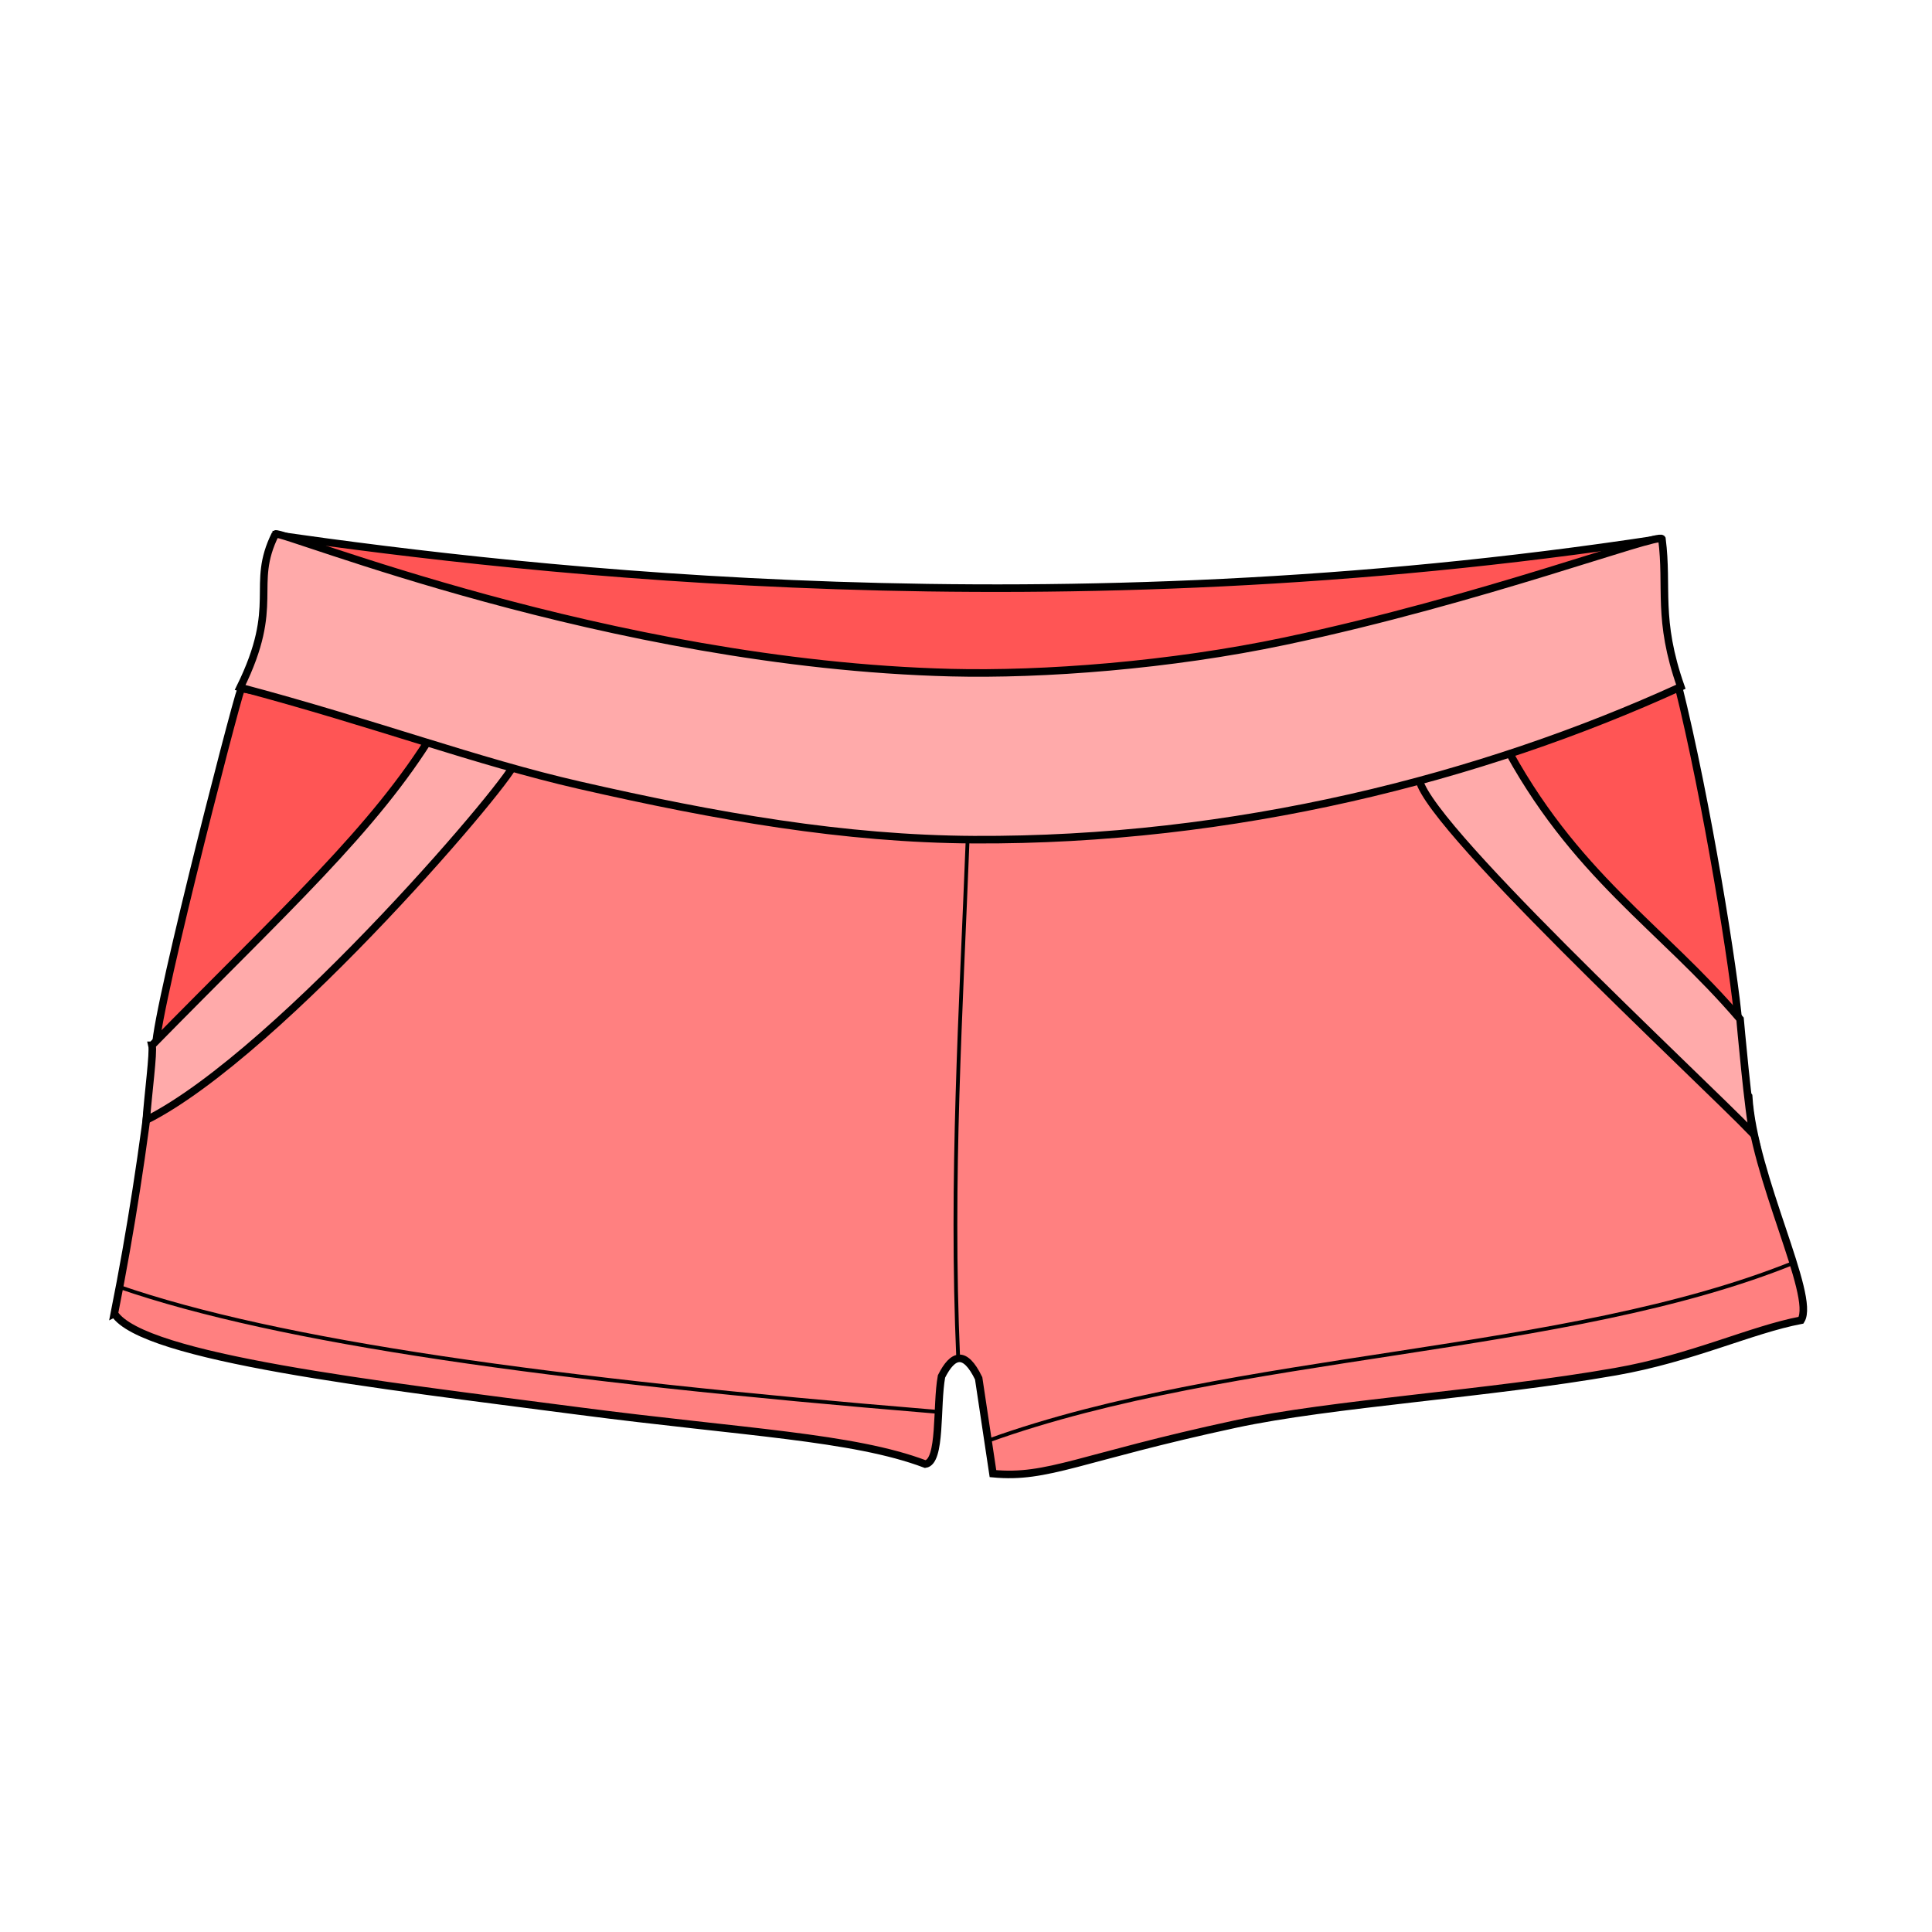 <svg xmlns="http://www.w3.org/2000/svg" cursor="default" viewBox="0 0 256 256">
	<g stroke="#000">
		<path fill="#f55" fill-rule="evenodd" d="M198.684 99.174c-5.789 5.104 29.149 38.233 31.694 36.492-.57-6.823-4.188-29.535-8.018-44.89zM20.771 139.138c-1.48.185 10.354-45.773 11.175-47.856 1.263-.316 29.168 7.26 29.168 7.26zM36.607 70.91c33.999 4.847 102.853 12.755 183.036.536-21.757 11.916-50.4 24.499-94.643 25.625-34.193-6.207-60.45-16.829-88.393-26.16z"/>
		<path fill="#ff8080" fill-rule="evenodd" d="M15.152 174.051c3.788 5.854 34.734 9.418 61.63 12.926 21.662 2.826 36.273 3.408 45.825 7.025 2.147-.294 1.431-7.745 2.147-11.617 1.489-2.962 3.099-3.507 4.924.253l1.894 12.627c7.288.695 11.433-2.111 32.1-6.562 12.76-2.747 33.47-3.98 50.398-6.951 10.134-1.778 17.94-5.556 24.579-6.817 1.975-3.217-6.327-19.068-6.945-29.673l-37.748-43.939L62.38 98.93l-42.085 42.211c-1.284 10.999-2.944 21.871-5.144 32.91z"/>
		<path fill="#faa" fill-rule="evenodd" d="M20.14 138.507c17.645-17.993 29.484-28.663 37.312-41.48l10.733 3.978c1.001.667-30.891 38.422-48.803 47.414.233-3.433.988-8.991.758-9.912zM188.015 102.836c-.648 4.995 36.933 39.774 44.32 47.414-.631-2.4-1.768-15.216-1.768-15.216-10.48-12.29-22.07-19.03-31.44-36.87z"/>
		<path fill="#faa" fill-rule="evenodd" d="M36.492 70.763c-3.431 6.9.806 9.212-4.672 20.33 17.838 4.736 31.36 9.845 44.964 12.951 18.23 4.163 35.082 7.128 52.261 7.216 34.485.178 67.23-8.173 93.678-20.26-3.17-9.016-1.673-13.07-2.51-19.605-.497-.815-23.806 8.035-49.904 13.549-15.279 3.228-32.1 4.491-44.304 4.184-45.46-1.146-88.933-18.993-89.513-18.365z"/>
		<path fill="none" stroke-width=".5" d="M128.214 111.268c-.868 22.586-2.286 44.805-1.25 68.66M15.784 170.516c21.219 7.324 56.874 12.3 108.212 16.541M131.046 190.857c32.616-11.731 76.498-11.285 106.845-23.624"/>
	</g>
</svg>
